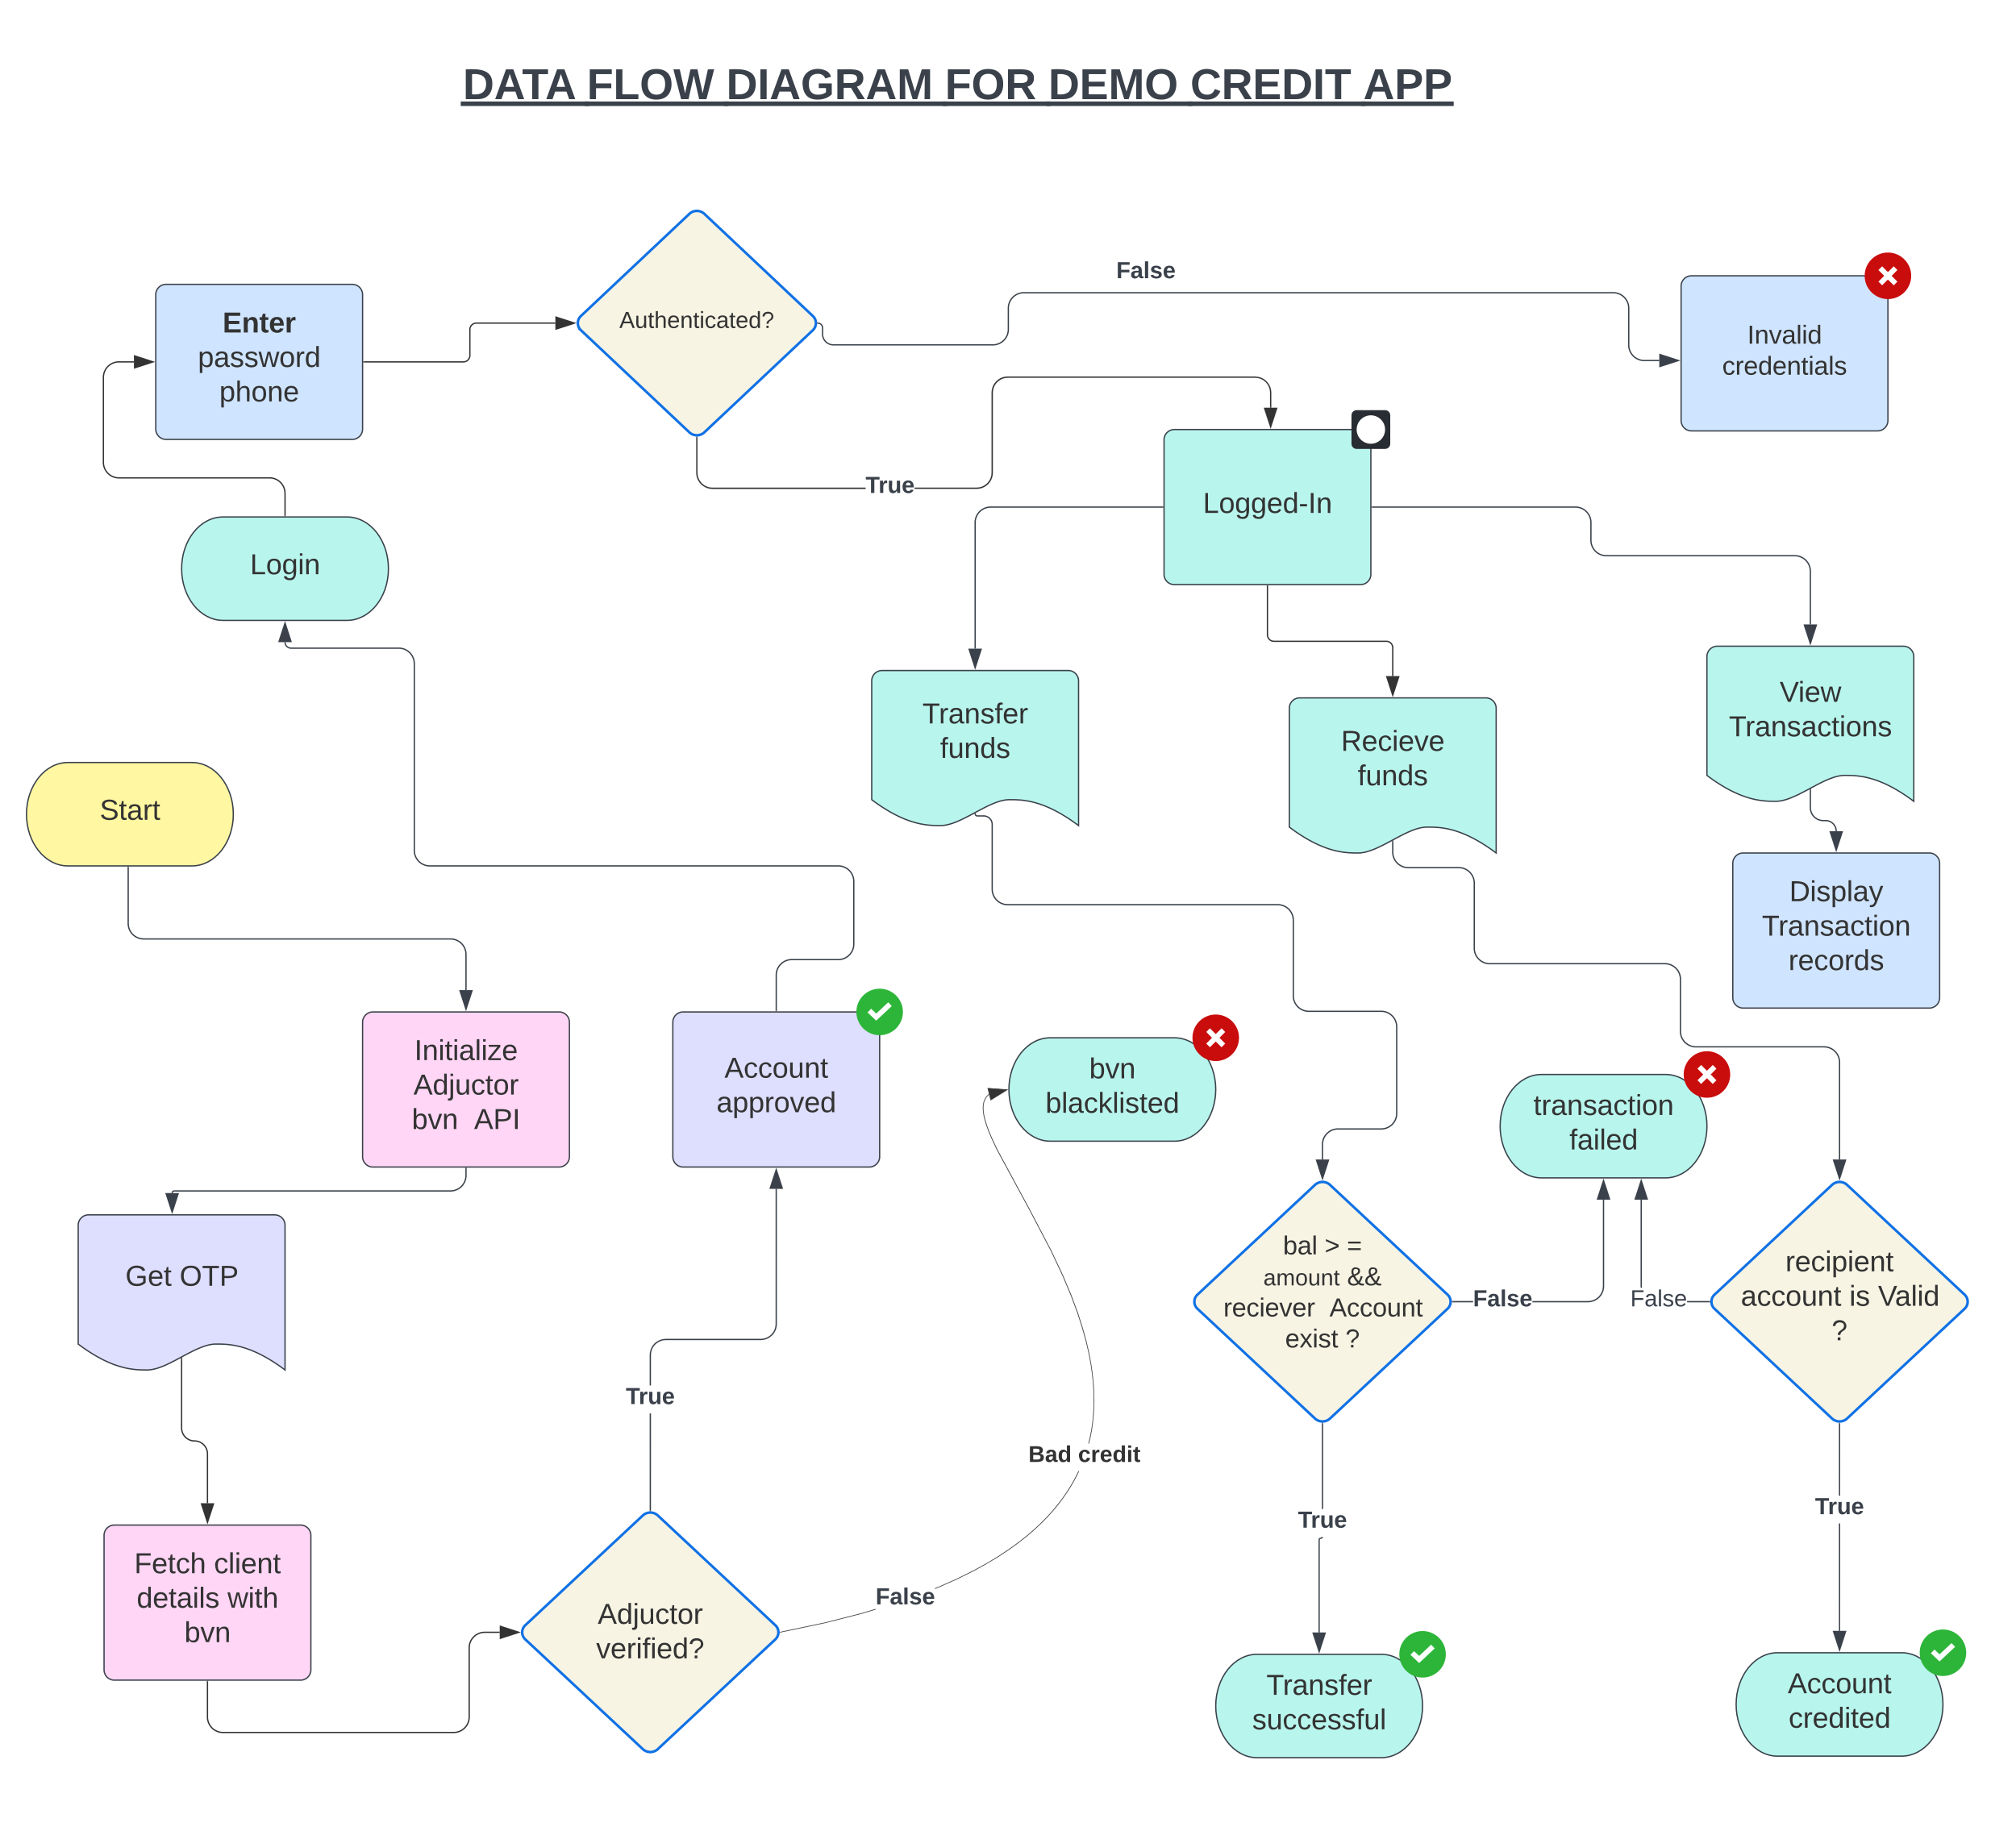 <svg xmlns="http://www.w3.org/2000/svg" xmlns:xlink="http://www.w3.org/1999/xlink" xmlns:lucid="lucid" width="1559.58" height="1416.5"><g transform="translate(-1379.5 120)" lucid:page-tab-id="m-5o7ONTd-nK"><path d="M1000-500h2000v2000H1000z" fill="#fff"/><path d="M1661 160h77a5 5 0 0 0 5-5v-20a5 5 0 0 1 5-5h61.13" stroke="#333" fill="none"/><path d="M1661 160.47h-.5v-.94h.5z" stroke="#333" stroke-width=".05" fill="#333"/><path d="M1823.9 130l-14.27 4.63v-9.27z" stroke="#333" fill="#333"/><path d="M2360 333.35v37.83a5 5 0 0 0 5 5h86.93a5 5 0 0 1 5 5v21.94" stroke="#333" fill="none"/><path d="M2360.47 333.37h-.94v-.52h.94z" stroke="#333" stroke-width=".05" fill="#333"/><path d="M2456.93 417.88l-4.63-14.26h9.27z" stroke="#333" fill="#333"/><path d="M2376.93 428a8 8 0 0 1 8-8h144a8 8 0 0 1 8 8v112c-26.72-20.04-43.36-20.04-53.44-20.04-16 0-37.3 20.04-53.3 20.04-9.9 0-26.7 0-53.27-20.04z" stroke="#3a414a" fill="#b8f5ed"/><use xlink:href="#a" transform="matrix(1,0,0,1,2382.495,425.561) translate(34.438 35.392)"/><use xlink:href="#b" transform="matrix(1,0,0,1,2382.495,425.561) translate(47.34 62.059)"/><path d="M1500 108a8 8 0 0 1 8-8h144a8 8 0 0 1 8 8v104a8 8 0 0 1-8 8h-144a8 8 0 0 1-8-8z" stroke="#3a414a" fill="#cfe4ff"/><use xlink:href="#c" transform="matrix(1,0,0,1,1505.561,105.561) translate(46.167 31.705)"/><use xlink:href="#d" transform="matrix(1,0,0,1,1505.561,105.561) translate(27.031 58.371)"/><use xlink:href="#e" transform="matrix(1,0,0,1,1505.561,105.561) translate(43.636 85.038)"/><path d="M1648 280c17.67 0 32 17.9 32 40s-14.33 40-32 40h-96c-17.67 0-32-17.9-32-40s14.33-40 32-40z" stroke="#3a414a" fill="#b8f5ed"/><use xlink:href="#f" transform="matrix(1,0,0,1,1525.561,285.561) translate(47.37 38.736)"/><path d="M2280 220.35a8 8 0 0 1 8-8h144a8 8 0 0 1 8 8v104a8 8 0 0 1-8 8h-144a8 8 0 0 1-8-8z" stroke="#3a414a" fill="#b8f5ed"/><path d="M2429 197.35h22c2.2 0 4 1.8 4 4v22c0 2.2-1.8 4-4 4h-22c-2.2 0-4-1.8-4-4v-22c0-2.2 1.8-4 4-4z" fill="#282c33"/><path d="M2451 212.35c0 6.08-4.93 11-11 11s-11-4.92-11-11c0-6.07 4.93-11 11-11s11 4.93 11 11z" fill="#fff"/><use xlink:href="#g" transform="matrix(1,0,0,1,2285.561,217.913) translate(24.531 58.955)"/><path d="M1876.74 1052.63a8.57 8.57 0 0 1 11.7 0l90.88 84.9a7.47 7.47 0 0 1 0 10.9l-90.9 84.9a8.57 8.57 0 0 1-11.68 0l-90.9-84.9a7.47 7.47 0 0 1 0-10.9z" stroke="#1071e5" stroke-width="2" fill="#f7f4e4"/><use xlink:href="#h" transform="matrix(1,0,0,1,1785.561,1052.735) translate(56.326 83.705)"/><use xlink:href="#i" transform="matrix(1,0,0,1,1785.561,1052.735) translate(55.122 110.371)"/><path d="M1440 828a8 8 0 0 1 8-8h144a8 8 0 0 1 8 8v112c-26.72-20.04-43.36-20.04-53.44-20.04-16 0-37.28 20.04-53.28 20.04-9.92 0-26.72 0-53.28-20.04z" stroke="#3a414a" fill="#dedeff"/><use xlink:href="#j" transform="matrix(1,0,0,1,1445.561,825.561) translate(30.92 49.298)"/><use xlink:href="#k" transform="matrix(1,0,0,1,1445.561,825.561) translate(72.895 49.298)"/><path d="M1540 1181v27.5a12 12 0 0 0 12 12h178.47a12 12 0 0 0 12-12v-53.52a12 12 0 0 1 12-12h11.62" stroke="#333" fill="none"/><path d="M1540.47 1181h-.94v-.5h.94z" stroke="#333" stroke-width=".05" fill="#333"/><path d="M1780.85 1142.98l-14.26 4.63v-9.26z" stroke="#333" fill="#333"/><path d="M1520 930.82v54.1a10 10 0 0 0 10 10 10 10 0 0 1 10 10v38.2" stroke="#333" fill="none"/><path d="M1520.47 930.84h-.94v-.28l.94-.47z" stroke="#333" stroke-width=".05" fill="#333"/><path d="M1540 1057.88l-4.63-14.27 9.27.02z" stroke="#333" fill="#333"/><path d="M2448 1160c17.67 0 32 17.9 32 40s-14.33 40-32 40h-96c-17.67 0-32-17.9-32-40s14.33-40 32-40z" stroke="#3a414a" fill="#b8f5ed"/><path d="M2498 1160c0 9.94-8.06 18-18 18s-18-8.06-18-18 8.06-18 18-18 18 8.06 18 18z" fill="#2db539"/><path d="M2473.37 1157.52l-2.74 2.9 6.72 6.32 12.02-11.28-2.74-2.92-9.28 8.72-3.98-3.74z" fill="#fff"/><use xlink:href="#l" transform="matrix(1,0,0,1,2325.561,1165.561) translate(33.636 25.798)"/><use xlink:href="#m" transform="matrix(1,0,0,1,2325.561,1165.561) translate(22.679 52.465)"/><path d="M2056.87 1125.38l-10.87 3.26-28.35 7.22-34.65 7.3-.1-.46 34.64-7.28 28.34-7.22 11-3.3zm156.05-104.2l-2.45 4.64-2.68 4.63-2.96 4.63-3.23 4.64-3.55 4.67-3.9 4.7-4.3 4.76-4.76 4.84-5.26 4.92-5.85 5.03-6.53 5.15-7.3 5.3-8.24 5.44-9.33 5.63-10.65 5.83-12.23 6.04-14.17 6.28-2.73 1.08v-.5l2.56-1 14.15-6.26 12.2-6.04 10.64-5.82 9.32-5.62 8.2-5.44 7.3-5.28 6.5-5.14 5.83-5 5.25-4.92 4.74-4.83 4.3-4.75 3.88-4.7 3.54-4.64 3.23-4.63 2.94-4.6 2.68-4.63 2.43-4.63 1.28-2.7h.5zm-67.94-294.42l-.13.1-.38.3-.37.3-.33.33-.32.3-.3.35-.3.34-.25.34-.26.36-.23.38-.22.4-.2.4-.2.42-.2.45-.18.47-.16.5-.16.54-.13.57-.12.62-.1.67-.07.72-.06.8-.02.88.02.98.07 1.1.13 1.26.22 1.45.32 1.7.47 2 .7 2.44.98 3.05 1.47 3.97 2.32 5.5 4.05 8.6 24.57 45.45 17.2 32.77 9.17 19.48 6.47 15.42 4.85 13.06L2217 907l2.83 10.2 2.16 9.26 1.6 8.5 1.15 7.84.76 7.33.44 6.87.13 6.5-.14 6.17-.38 5.9-.6 5.65-.8 5.45-1.02 5.27-1.18 5h-.47l1.2-5.1 1.02-5.25.8-5.44.6-5.63.38-5.88.14-6.15-.13-6.48-.44-6.86-.76-7.3-1.14-7.84-1.6-8.47-2.17-9.24-2.84-10.18-3.7-11.4-4.84-13.05-6.46-15.4-9.16-19.48-17.2-32.76-24.6-45.47-4.04-8.6-2.33-5.54-1.48-4-1-3.06-.68-2.45-.47-2.03-.33-1.72-.2-1.46-.14-1.27-.07-1.13-.03-1 .03-.9.05-.82.1-.74.1-.7.1-.62.15-.6.16-.55.17-.53.2-.5.18-.45.2-.45.24-.42.22-.4.25-.4.26-.38.28-.36.3-.35.32-.34.33-.33.35-.33.38-.32.4-.32.14-.1z" stroke="#333" stroke-width=".05" fill="#333"/><path d="M1983 1143.14l-.32.07.02-.22-.02-.23.24-.05z" fill="#333"/><path stroke="#333" stroke-width=".05" fill="#333"/><path d="M2158.7 723.17l-12.73 7.9-2.22-9z" fill="#333"/><path d="M2159.42 723l-13.6 8.43-2.36-9.6zm-13.3 7.73l11.9-7.38-13.97-1.02z" stroke="#333" stroke-width=".05" fill="#333"/><use xlink:href="#n" transform="matrix(1,0,0,1,2175.073,996.943) translate(0 14.222)"/><use xlink:href="#o" transform="matrix(1,0,0,1,2175.073,996.943) translate(38.42 14.222)"/><use xlink:href="#p" transform="matrix(1,0,0,1,2056.871,1106.97) translate(0.005 14.4)"/><path d="M2288 682.98c17.67 0 32 17.9 32 40s-14.33 40-32 40h-96c-17.67 0-32-17.9-32-40s14.33-40 32-40z" stroke="#3a414a" fill="#b8f5ed"/><path d="M2338 682.98c0 9.94-8.06 18-18 18s-18-8.06-18-18 8.06-18 18-18 18 8.06 18 18z" fill="#c90c0c"/><path d="M2315.5 675.64l4.5 4.46 4.5-4.46 2.84 2.85-4.46 4.48 4.46 4.5-2.85 2.84-4.5-4.46-4.5 4.46-2.84-2.85 4.46-4.5-4.46-4.48z" fill="#fff"/><use xlink:href="#q" transform="matrix(1,0,0,1,2165.561,688.541) translate(56.599 25.798)"/><use xlink:href="#r" transform="matrix(1,0,0,1,2165.561,688.541) translate(22.741 52.465)"/><path d="M1900 670.98a8 8 0 0 1 8-8h144a8 8 0 0 1 8 8v104a8 8 0 0 1-8 8h-144a8 8 0 0 1-8-8z" stroke="#3a414a" fill="#dedeff"/><path d="M2078 662.98c0 9.94-8.06 18-18 18s-18-8.06-18-18 8.06-18 18-18 18 8.06 18 18z" fill="#2db539"/><path d="M2053.37 660.5l-2.74 2.9 6.72 6.32 12.02-11.28-2.74-2.92-9.28 8.72-3.98-3.74z" fill="#fff"/><use xlink:href="#s" transform="matrix(1,0,0,1,1905.561,668.541) translate(34.377 45.33)"/><use xlink:href="#t" transform="matrix(1,0,0,1,1905.561,668.541) translate(28.235 71.996)"/><path d="M1600 279v-17.25a12 12 0 0 0-12-12h-116.5a12 12 0 0 1-12-12V172a12 12 0 0 1 12-12h11.62" stroke="#333" fill="none"/><path d="M1600.47 279.5h-.94v-.5h.94z" stroke="#333" stroke-width=".05" fill="#333"/><path d="M1497.88 160l-14.26 4.63v-9.26z" stroke="#333" fill="#333"/><path d="M1919.07 245.8l.14 1.83.43 1.76.7 1.66.94 1.54 1.17 1.38 1.38 1.17 1.54.95 1.67.7 1.76.4 1.8.15h118.5v.95h-118.53l-1.93-.15-1.9-.46-1.8-.76-1.68-1.02-1.5-1.27-1.26-1.5-1.03-1.66-.74-1.82-.46-1.9-.15-1.93v-27.52h.95zm433.36-74.27l1.9.46 1.82.74 1.67 1.02 1.48 1.27 1.28 1.5 1.02 1.66.75 1.8.45 1.9.16 1.93v11.64h-.95v-11.6l-.14-1.82-.42-1.76-.7-1.68-.93-1.54-1.17-1.38-1.37-1.17-1.55-.94-1.66-.7-1.76-.43-1.82-.14h-191.38l-1.82.14-1.76.42-1.67.7-1.55.93-1.37 1.17-1.16 1.38-.95 1.54-.7 1.67-.42 1.75-.15 1.82v61.98l-.15 1.93-.46 1.9-.74 1.8-1.03 1.68-1.27 1.5-1.5 1.26-1.66 1.02-1.8.75-1.9.45-1.94.15H2087v-.95h48.04l1.82-.14 1.76-.4 1.67-.7 1.53-.95 1.38-1.17 1.18-1.38.95-1.54.7-1.67.4-1.77.15-1.82v-61.97l.16-1.93.45-1.9.74-1.8 1.03-1.68 1.27-1.5 1.5-1.26 1.65-1.02 1.8-.75 1.9-.47 1.94-.15h191.46z" stroke="#333" stroke-width=".05" fill="#333"/><path d="M1918.6 217.83l.47-.04v.54h-.95v-.55z" fill="#333"/><path stroke="#333" stroke-width=".05" fill="#333"/><path d="M2362.48 210.23l-4.63-14.26h9.27z" fill="#333"/><path d="M2362.48 211.77l-5.3-16.28h10.6zm-3.98-15.33l3.98 12.26 3.98-12.26z" stroke="#333" stroke-width=".05" fill="#333"/><use xlink:href="#u" transform="matrix(1,0,0,1,2049.103,247.028) translate(0.005 14.4)"/><path d="M1912.77 45.5a8.5 8.5 0 0 1 11.64 0l83.9 79a7.54 7.54 0 0 1 0 11l-83.9 79a8.5 8.5 0 0 1-11.63 0l-83.88-79a7.54 7.54 0 0 1 0-11z" stroke="#1071e5" stroke-width="2" fill="#f7f4e4"/><use xlink:href="#v" transform="matrix(1,0,0,1,1828.066,45) translate(30.53 88.775)"/><path d="M2680 101.4a8 8 0 0 1 8-8h144a8 8 0 0 1 8 8v104a8 8 0 0 1-8 8h-144a8 8 0 0 1-8-8z" stroke="#3a414a" fill="#cfe4ff"/><path d="M2858 93.4c0 9.95-8.06 18-18 18s-18-8.05-18-18c0-9.93 8.06-18 18-18s18 8.07 18 18z" fill="#c90c0c"/><path d="M2835.5 86.07l4.5 4.46 4.5-4.46 2.84 2.85-4.46 4.5 4.46 4.5-2.85 2.84-4.5-4.47-4.5 4.46-2.84-2.85 4.46-4.5-4.46-4.48z" fill="#fff"/><use xlink:href="#w" transform="matrix(1,0,0,1,2685.561,98.974) translate(45.667 46.958)"/><use xlink:href="#x" transform="matrix(1,0,0,1,2685.561,98.974) translate(26.25 70.958)"/><path d="M2012.17 130a3.67 3.67 0 0 1 3.66 3.67v4.74a8.4 8.4 0 0 0 8.42 8.43h123.3a12 12 0 0 0 12-12v-16.36a12 12 0 0 1 12-12h455.95a12 12 0 0 1 12 12v28.47a12 12 0 0 0 12 12h11.62" stroke="#3a414a" fill="none"/><path d="M2012.18 130.47h-.55l.04-.47-.04-.47h.55z" stroke="#3a414a" stroke-width=".05" fill="#3a414a"/><path d="M2677.88 158.94l-14.26 4.63v-9.27z" stroke="#3a414a" fill="#3a414a"/><use xlink:href="#p" transform="matrix(1,0,0,1,2243.025,80.874) translate(0.005 14.4)"/><path d="M2053.87 406.8a8 8 0 0 1 8-8h144a8 8 0 0 1 8 8v111.98c-26.72-20.03-43.36-20.03-53.44-20.03-16 0-37.28 20.03-53.28 20.03-9.92 0-26.72 0-53.28-20.03z" stroke="#3a414a" fill="#b8f5ed"/><use xlink:href="#l" transform="matrix(1,0,0,1,2059.429,404.346) translate(33.636 35.392)"/><use xlink:href="#b" transform="matrix(1,0,0,1,2059.429,404.346) translate(47.34 62.059)"/><path d="M2279 272.35h-133.13a12 12 0 0 0-12 12v97.55" stroke="#3a414a" fill="none"/><path d="M2279.5 272.83h-.5v-.95h.5z" stroke="#3a414a" stroke-width=".05" fill="#3a414a"/><path d="M2133.87 396.67l-4.64-14.27h9.27z" stroke="#3a414a" fill="#3a414a"/><path d="M1460 1068a8 8 0 0 1 8-8h144a8 8 0 0 1 8 8v104a8 8 0 0 1-8 8h-144a8 8 0 0 1-8-8z" stroke="#3a414a" fill="#ffd6f5"/><use xlink:href="#y" transform="matrix(1,0,0,1,1465.561,1065.56) translate(17.802 31.705)"/><use xlink:href="#z" transform="matrix(1,0,0,1,1465.561,1065.56) translate(79.469 31.705)"/><use xlink:href="#A" transform="matrix(1,0,0,1,1465.561,1065.56) translate(19.685 58.371)"/><use xlink:href="#B" transform="matrix(1,0,0,1,1465.561,1065.56) translate(89.932 58.371)"/><use xlink:href="#C" transform="matrix(1,0,0,1,1465.561,1065.56) translate(56.599 85.038)"/><path d="M1740 783.98v5.5a12 12 0 0 1-12 12h-213.7a1.63 1.63 0 0 0-1.63 1.64" stroke="#3a414a" fill="none"/><path d="M1740.47 784h-.94v-.52h.94z" stroke="#3a414a" stroke-width=".05" fill="#3a414a"/><path d="M1512.67 817.88l-4.64-14.26h9.27z" stroke="#3a414a" fill="#3a414a"/><path d="M2700 388a8 8 0 0 1 8-8h144a8 8 0 0 1 8 8v112c-26.72-20.04-43.36-20.04-53.44-20.04-16 0-37.28 20.04-53.28 20.04-9.92 0-26.72 0-53.28-20.04z" stroke="#3a414a" fill="#b8f5ed"/><use xlink:href="#D" transform="matrix(1,0,0,1,2705.561,385.561) translate(50.704 37.465)"/><use xlink:href="#E" transform="matrix(1,0,0,1,2705.561,385.561) translate(11.414 64.132)"/><path d="M2441 272.35h157.25a12 12 0 0 1 12 12V298a12 12 0 0 0 12 12H2768a12 12 0 0 1 12 12v41.12" stroke="#3a414a" fill="none"/><path d="M2441 272.83h-.5v-.95h.5z" stroke="#3a414a" stroke-width=".05" fill="#3a414a"/><path d="M2780 377.88l-4.64-14.26h9.28z" stroke="#3a414a" fill="#3a414a"/><path d="M1528 470c17.67 0 32 17.9 32 40s-14.33 40-32 40h-96c-17.67 0-32-17.9-32-40s14.33-40 32-40z" stroke="#3a414a" fill="#fff7a1"/><use xlink:href="#F" transform="matrix(1,0,0,1,1405.561,475.561) translate(51.074 38.736)"/><path d="M1660 670.98a8 8 0 0 1 8-8h144a8 8 0 0 1 8 8v104a8 8 0 0 1-8 8h-144a8 8 0 0 1-8-8z" stroke="#3a414a" fill="#ffd6f5"/><use xlink:href="#G" transform="matrix(1,0,0,1,1665.561,668.541) translate(34.5 31.705)"/><use xlink:href="#H" transform="matrix(1,0,0,1,1665.561,668.541) translate(33.821 58.371)"/><use xlink:href="#I" transform="matrix(1,0,0,1,1665.561,668.541) translate(32.525 85.038)"/><use xlink:href="#J" transform="matrix(1,0,0,1,1665.561,668.541) translate(80.673 85.038)"/><path d="M1478.67 551v43.5a12 12 0 0 0 12 12H1728a12 12 0 0 1 12 12v27.6" stroke="#3a414a" fill="none"/><path d="M1479.14 551h-.95v-.5h.94z" stroke="#3a414a" stroke-width=".05" fill="#3a414a"/><path d="M1740 660.86l-4.63-14.26h9.27z" stroke="#3a414a" fill="#3a414a"/><path d="M1980 661.98v-27.5a12 12 0 0 1 12-12h36a12 12 0 0 0 12-12V562a12 12 0 0 0-12-12h-316a12 12 0 0 1-12-12V393.5a12 12 0 0 0-12-12h-83.38a4.62 4.62 0 0 1-4.62-4.62" stroke="#3a414a" fill="none"/><path d="M1980.47 662.48h-.94v-.5h.94z" stroke="#3a414a" stroke-width=".05" fill="#3a414a"/><path d="M1600 362.12l4.63 14.26h-9.27z" stroke="#3a414a" fill="#3a414a"/><path d="M1883.06 1048.83h-.95V973.6h.96zm97.4-144.4l-.14 1.92-.45 1.9-.75 1.82-1.03 1.67-1.28 1.5-1.5 1.26-1.66 1.02-1.8.75-1.9.46-1.94.15h-73.42l-1.82.14-1.76.42-1.67.7-1.54.94-1.36 1.17-1.18 1.38-.94 1.54-.7 1.67-.42 1.76-.14 1.82V952h-.95v-23.62l.16-1.93.46-1.9.75-1.8 1.02-1.68 1.26-1.5 1.5-1.26 1.66-1 1.8-.76 1.9-.46 1.95-.15h73.4l1.83-.15 1.76-.42 1.67-.7 1.54-.93 1.38-1.18 1.17-1.37.95-1.55.7-1.67.4-1.75.16-1.82V799.86h.94z" stroke="#3a414a" stroke-width=".05" fill="#3a414a"/><path d="M1883.06 1049.36l-.48-.03-.47.03v-.55h.96z" fill="#3a414a"/><path stroke="#3a414a" stroke-width=".05" fill="#3a414a"/><path d="M1984.63 799.36h-9.27l4.64-14.26z" fill="#3a414a"/><path d="M1985.3 799.84h-10.6l5.3-16.28zm-9.28-.95h7.96l-3.98-12.26z" stroke="#3a414a" stroke-width=".05" fill="#3a414a"/><use xlink:href="#u" transform="matrix(1,0,0,1,1863.634,952.002) translate(0.005 14.4)"/><path d="M2720 548a8 8 0 0 1 8-8h144a8 8 0 0 1 8 8v104a8 8 0 0 1-8 8h-144a8 8 0 0 1-8-8z" stroke="#3a414a" fill="#cfe4ff"/><use xlink:href="#K" transform="matrix(1,0,0,1,2725.561,545.561) translate(38.173 31.705)"/><use xlink:href="#L" transform="matrix(1,0,0,1,2725.561,545.561) translate(16.969 58.371)"/><use xlink:href="#M" transform="matrix(1,0,0,1,2725.561,545.561) translate(37.525 85.038)"/><path d="M2850.58 1158.8c17.68 0 32 17.9 32 40 0 22.08-14.32 40-32 40h-96c-17.67 0-32-17.92-32-40 0-22.1 14.33-40 32-40z" stroke="#3a414a" fill="#b8f5ed"/><path d="M2900.58 1158.8c0 9.93-8.05 18-18 18-9.94 0-18-8.07-18-18 0-9.96 8.06-18 18-18 9.95 0 18 8.04 18 18z" fill="#2db539"/><path d="M2875.95 1156.3l-2.73 2.92 6.7 6.3 12.03-11.28-2.73-2.9-9.3 8.7-3.97-3.74z" fill="#fff"/><use xlink:href="#s" transform="matrix(1,0,0,1,2728.145,1164.346) translate(34.377 25.798)"/><use xlink:href="#N" transform="matrix(1,0,0,1,2728.145,1164.346) translate(35.056 52.465)"/><path d="M2796.74 796.83a8.57 8.57 0 0 1 11.7 0l90.88 84.88a7.47 7.47 0 0 1 0 10.93l-90.9 84.9a8.57 8.57 0 0 1-11.68 0l-90.9-84.9a7.47 7.47 0 0 1 0-10.92z" stroke="#1071e5" stroke-width="2" fill="#f7f4e4"/><use xlink:href="#O" transform="matrix(1,0,0,1,2705.561,796.929) translate(55.122 66.736)"/><use xlink:href="#P" transform="matrix(1,0,0,1,2705.561,796.929) translate(20.648 93.402)"/><use xlink:href="#Q" transform="matrix(1,0,0,1,2705.561,796.929) translate(104.599 93.402)"/><use xlink:href="#R" transform="matrix(1,0,0,1,2705.561,796.929) translate(126.759 93.402)"/><use xlink:href="#S" transform="matrix(1,0,0,1,2705.561,796.929) translate(90.832 120.069)"/><path d="M2396.74 796.83a8.57 8.57 0 0 1 11.7 0l90.88 84.88a7.47 7.47 0 0 1 0 10.93l-90.9 84.9a8.57 8.57 0 0 1-11.68 0l-90.9-84.9a7.47 7.47 0 0 1 0-10.92z" stroke="#1071e5" stroke-width="2" fill="#f7f4e4"/><use xlink:href="#T" transform="matrix(1,0,0,1,2305.561,796.929) translate(66.477 53.645)"/><use xlink:href="#U" transform="matrix(1,0,0,1,2305.561,796.929) translate(98.644 53.645)"/><use xlink:href="#V" transform="matrix(1,0,0,1,2305.561,796.929) translate(115.866 53.645)"/><use xlink:href="#W" transform="matrix(1,0,0,1,2305.561,796.929) translate(51.289 77.645)"/><use xlink:href="#X" transform="matrix(1,0,0,1,2305.561,796.929) translate(116.054 77.645)"/><use xlink:href="#Y" transform="matrix(1,0,0,1,2305.561,796.929) translate(20.366 101.645)"/><use xlink:href="#Z" transform="matrix(1,0,0,1,2305.561,796.929) translate(102.422 101.645)"/><use xlink:href="#aa" transform="matrix(1,0,0,1,2305.561,796.929) translate(68.144 125.645)"/><use xlink:href="#ab" transform="matrix(1,0,0,1,2305.561,796.929) translate(114.755 125.645)"/><path d="M2780 490.82v14.1a10 10 0 0 0 10 10h1.8a8.2 8.2 0 0 1 8.2 8.2" stroke="#3a414a" fill="none"/><path d="M2780.47 490.84h-.94v-.28l.94-.48z" stroke="#3a414a" stroke-width=".05" fill="#3a414a"/><path d="M2800 537.88l-4.64-14.26h9.28z" stroke="#3a414a" fill="#3a414a"/><path d="M2456.93 530.82v8.5a12 12 0 0 0 12 12H2508a12 12 0 0 1 12 12v50.34a12 12 0 0 0 12 12h135.5a12 12 0 0 1 12 12V678a12 12 0 0 0 12 12h99.08a12 12 0 0 1 12 12v75.14" stroke="#3a414a" fill="none"/><path d="M2457.4 530.84h-.94v-.28l.95-.47z" stroke="#3a414a" stroke-width=".05" fill="#3a414a"/><path d="M2802.58 791.9l-4.63-14.26h9.27z" stroke="#3a414a" fill="#3a414a"/><path d="M2133.87 509.6a1.72 1.72 0 0 0 1.7 1.72h4.9a6.6 6.6 0 0 1 6.6 6.6V568a12 12 0 0 0 12 12H2368a12 12 0 0 1 12 12v58.48a12 12 0 0 0 12 12h56a12 12 0 0 1 12 12v67.04a12 12 0 0 1-12 12h-33.42a12 12 0 0 0-12 12v11.62" stroke="#3a414a" fill="none"/><path d="M2134.34 509.62h-.95v-.27l.94-.48z" stroke="#3a414a" stroke-width=".05" fill="#3a414a"/><path d="M2402.58 791.9l-4.63-14.26h9.27z" stroke="#3a414a" fill="#3a414a"/><path d="M2402.97 1069.42l-.1.25-.15.24-.18.22-.2.18-.25.15-.26.1-.27.07-.4.03-.13.03-.12.05-.1.07-.1.08-.1.1-.05.1-.05.12-.03.13-.03.14v71.65h-.94V1071.18l.08-.27.12-.25.14-.23.18-.22.2-.17.25-.15.24-.1.28-.07.4-.02.12-.03.12-.05.1-.07.1-.08.1-.1.06-.1v-.03h1zm.1-21.8h-.96v-66.3h.96z" stroke="#3a414a" stroke-width=".05" fill="#3a414a"/><path d="M2402.58 980.83l.48-.04v.54h-.95v-.55z" fill="#3a414a"/><path stroke="#3a414a" stroke-width=".05" fill="#3a414a"/><path d="M2400 1157.88l-4.64-14.26h9.28z" fill="#3a414a"/><path d="M2400 1159.42l-5.3-16.28h10.6zm-3.98-15.33l3.98 12.25 3.98-12.26z" stroke="#3a414a" stroke-width=".05" fill="#3a414a"/><g><use xlink:href="#u" transform="matrix(1,0,0,1,2383.634,1047.62) translate(0.005 14.4)"/></g><path d="M2803.06 1141.9h-.95v-83.1h.96zm0-104.7h-.95v-55.87h.96z" stroke="#3a414a" stroke-width=".05" fill="#3a414a"/><path d="M2802.58 980.83l.48-.04v.54h-.95v-.55z" fill="#3a414a"/><path stroke="#3a414a" stroke-width=".05" fill="#3a414a"/><path d="M2802.58 1156.67l-4.63-14.27h9.27z" fill="#3a414a"/><path d="M2802.58 1158.2l-5.28-16.27h10.57zm-3.98-15.32l3.98 12.25 4-12.25z" stroke="#3a414a" stroke-width=".05" fill="#3a414a"/><g><use xlink:href="#u" transform="matrix(1,0,0,1,2783.634,1037.2) translate(0.005 14.4)"/></g><path d="M2668 711.37c17.67 0 32 17.9 32 40s-14.33 40-32 40h-96c-17.67 0-32-17.9-32-40s14.33-40 32-40z" stroke="#3a414a" fill="#b8f5ed"/><path d="M2718 711.37c0 9.94-8.06 18-18 18s-18-8.06-18-18 8.06-18 18-18 18 8.06 18 18z" fill="#c90c0c"/><path d="M2695.5 704.02l4.5 4.47 4.5-4.48 2.84 2.86-4.46 4.5 4.46 4.48-2.85 2.85-4.5-4.45-4.5 4.46-2.84-2.84 4.46-4.5-4.46-4.5z" fill="#fff"/><g><use xlink:href="#ac" transform="matrix(1,0,0,1,2545.561,716.929) translate(20.241 25.798)"/><use xlink:href="#ad" transform="matrix(1,0,0,1,2545.561,716.929) translate(48.019 52.465)"/></g><path d="M2519.06 887.65h-15.86v-.95h15.86zm101.4-12.46l-.14 1.92-.45 1.9-.75 1.82-1.03 1.67-1.28 1.5-1.5 1.27-1.66 1.02-1.8.74-1.9.46-1.94.15h-43v-.95h42.96l1.82-.15 1.76-.42 1.67-.7 1.54-.93 1.38-1.18 1.17-1.37.95-1.55.7-1.66.4-1.76.16-1.83v-66.9h.94z" stroke="#3a414a" stroke-width=".05" fill="#3a414a"/><path d="M2503.2 887.65h-.54l.04-.48-.04-.47h.55z" fill="#3a414a"/><path stroke="#3a414a" stroke-width=".05" fill="#3a414a"/><path d="M2624.64 807.75h-9.28l4.64-14.26z" fill="#3a414a"/><path d="M2625.3 808.23h-10.6l5.3-16.28zm-9.28-.95h7.96l-3.98-12.26z" stroke="#3a414a" stroke-width=".05" fill="#3a414a"/><g><use xlink:href="#p" transform="matrix(1,0,0,1,2519.056,876.374) translate(0.005 14.4)"/></g><path d="M2701.97 886.7v.95h-17.35v-.95zm-52.34-11.55l.1 1.22h-.96l-.1-1.18v-66.95h.96z" stroke="#3a414a" stroke-width=".05" fill="#3a414a"/><path d="M2702.47 887.17l.04.48h-.54v-.95h.55z" fill="#3a414a"/><path stroke="#3a414a" stroke-width=".05" fill="#3a414a"/><path d="M2653.8 807.75h-9.28l4.63-14.26z" fill="#3a414a"/><path d="M2654.44 808.23h-10.58l5.3-16.28zm-9.27-.95h7.97l-4-12.26z" stroke="#3a414a" stroke-width=".05" fill="#3a414a"/><g><use xlink:href="#ae" transform="matrix(1,0,0,1,2640.717,876.374) translate(0.005 14.4)"/></g><path d="M1620-92a8 8 0 0 1 8-8h984a8 8 0 0 1 8 8v84a8 8 0 0 1-8 8h-984a8 8 0 0 1-8-8z" fill="none"/><g><use xlink:href="#af" transform="matrix(1,0,0,1,1620,-100) translate(117.606 56.711)"/><use xlink:href="#ag" transform="matrix(1,0,0,1,1620,-100) translate(213.519 56.711)"/><use xlink:href="#ah" transform="matrix(1,0,0,1,1620,-100) translate(321.363 56.711)"/><use xlink:href="#ai" transform="matrix(1,0,0,1,1620,-100) translate(490.539 56.711)"/><use xlink:href="#aj" transform="matrix(1,0,0,1,1620,-100) translate(570.513 56.711)"/><use xlink:href="#ak" transform="matrix(1,0,0,1,1620,-100) translate(680.315 56.711)"/><use xlink:href="#al" transform="matrix(1,0,0,1,1620,-100) translate(814.164 56.711)"/></g><defs><path fill="#333" d="M233-177c-1 41-23 64-60 70L243 0h-38l-65-103H63V0H30v-248c88 3 205-21 203 71zM63-129c60-2 137 13 137-47 0-61-80-42-137-45v92" id="am"/><path fill="#333" d="M100-194c63 0 86 42 84 106H49c0 40 14 67 53 68 26 1 43-12 49-29l28 8c-11 28-37 45-77 45C44 4 14-33 15-96c1-61 26-98 85-98zm52 81c6-60-76-77-97-28-3 7-6 17-6 28h103" id="an"/><path fill="#333" d="M96-169c-40 0-48 33-48 73s9 75 48 75c24 0 41-14 43-38l32 2c-6 37-31 61-74 61-59 0-76-41-82-99-10-93 101-131 147-64 4 7 5 14 7 22l-32 3c-4-21-16-35-41-35" id="ao"/><path fill="#333" d="M24-231v-30h32v30H24zM24 0v-190h32V0H24" id="ap"/><path fill="#333" d="M108 0H70L1-190h34L89-25l56-165h34" id="aq"/><g id="a"><use transform="matrix(0.062,0,0,0.062,0,0)" xlink:href="#am"/><use transform="matrix(0.062,0,0,0.062,15.988,0)" xlink:href="#an"/><use transform="matrix(0.062,0,0,0.062,28.333,0)" xlink:href="#ao"/><use transform="matrix(0.062,0,0,0.062,39.444,0)" xlink:href="#ap"/><use transform="matrix(0.062,0,0,0.062,44.321,0)" xlink:href="#an"/><use transform="matrix(0.062,0,0,0.062,56.667,0)" xlink:href="#aq"/><use transform="matrix(0.062,0,0,0.062,67.778,0)" xlink:href="#an"/></g><path fill="#333" d="M101-234c-31-9-42 10-38 44h38v23H63V0H32v-167H5v-23h27c-7-52 17-82 69-68v24" id="ar"/><path fill="#333" d="M84 4C-5 8 30-112 23-190h32v120c0 31 7 50 39 49 72-2 45-101 50-169h31l1 190h-30c-1-10 1-25-2-33-11 22-28 36-60 37" id="as"/><path fill="#333" d="M117-194c89-4 53 116 60 194h-32v-121c0-31-8-49-39-48C34-167 62-67 57 0H25l-1-190h30c1 10-1 24 2 32 11-22 29-35 61-36" id="at"/><path fill="#333" d="M85-194c31 0 48 13 60 33l-1-100h32l1 261h-30c-2-10 0-23-3-31C134-8 116 4 85 4 32 4 16-35 15-94c0-66 23-100 70-100zm9 24c-40 0-46 34-46 75 0 40 6 74 45 74 42 0 51-32 51-76 0-42-9-74-50-73" id="au"/><path fill="#333" d="M135-143c-3-34-86-38-87 0 15 53 115 12 119 90S17 21 10-45l28-5c4 36 97 45 98 0-10-56-113-15-118-90-4-57 82-63 122-42 12 7 21 19 24 35" id="av"/><g id="b"><use transform="matrix(0.062,0,0,0.062,0,0)" xlink:href="#ar"/><use transform="matrix(0.062,0,0,0.062,6.173,0)" xlink:href="#as"/><use transform="matrix(0.062,0,0,0.062,18.519,0)" xlink:href="#at"/><use transform="matrix(0.062,0,0,0.062,30.864,0)" xlink:href="#au"/><use transform="matrix(0.062,0,0,0.062,43.21,0)" xlink:href="#av"/></g><path fill="#333" d="M24 0v-248h195v40H76v63h132v40H76v65h150V0H24" id="aw"/><path fill="#333" d="M135-194c87-1 58 113 63 194h-50c-7-57 23-157-34-157-59 0-34 97-39 157H25l-1-190h47c2 12-1 28 3 38 12-26 28-41 61-42" id="ax"/><path fill="#333" d="M115-3C79 11 28 4 28-45v-112H4v-33h27l15-45h31v45h36v33H77v99c-1 23 16 31 38 25v30" id="ay"/><path fill="#333" d="M185-48c-13 30-37 53-82 52C43 2 14-33 14-96s30-98 90-98c62 0 83 45 84 108H66c0 31 8 55 39 56 18 0 30-7 34-22zm-45-69c5-46-57-63-70-21-2 6-4 13-4 21h74" id="az"/><path fill="#333" d="M135-150c-39-12-60 13-60 57V0H25l-1-190h47c2 13-1 29 3 40 6-28 27-53 61-41v41" id="aA"/><g id="c"><use transform="matrix(0.062,0,0,0.062,0,0)" xlink:href="#aw"/><use transform="matrix(0.062,0,0,0.062,14.815,0)" xlink:href="#ax"/><use transform="matrix(0.062,0,0,0.062,28.333,0)" xlink:href="#ay"/><use transform="matrix(0.062,0,0,0.062,35.679,0)" xlink:href="#az"/><use transform="matrix(0.062,0,0,0.062,48.025,0)" xlink:href="#aA"/></g><path fill="#333" d="M115-194c55 1 70 41 70 98S169 2 115 4C84 4 66-9 55-30l1 105H24l-1-265h31l2 30c10-21 28-34 59-34zm-8 174c40 0 45-34 45-75s-6-73-45-74c-42 0-51 32-51 76 0 43 10 73 51 73" id="aB"/><path fill="#333" d="M141-36C126-15 110 5 73 4 37 3 15-17 15-53c-1-64 63-63 125-63 3-35-9-54-41-54-24 1-41 7-42 31l-33-3c5-37 33-52 76-52 45 0 72 20 72 64v82c-1 20 7 32 28 27v20c-31 9-61-2-59-35zM48-53c0 20 12 33 32 33 41-3 63-29 60-74-43 2-92-5-92 41" id="aC"/><path fill="#333" d="M206 0h-36l-40-164L89 0H53L-1-190h32L70-26l43-164h34l41 164 42-164h31" id="aD"/><path fill="#333" d="M100-194c62-1 85 37 85 99 1 63-27 99-86 99S16-35 15-95c0-66 28-99 85-99zM99-20c44 1 53-31 53-75 0-43-8-75-51-75s-53 32-53 75 10 74 51 75" id="aE"/><path fill="#333" d="M114-163C36-179 61-72 57 0H25l-1-190h30c1 12-1 29 2 39 6-27 23-49 58-41v29" id="aF"/><g id="d"><use transform="matrix(0.062,0,0,0.062,0,0)" xlink:href="#aB"/><use transform="matrix(0.062,0,0,0.062,12.346,0)" xlink:href="#aC"/><use transform="matrix(0.062,0,0,0.062,24.691,0)" xlink:href="#av"/><use transform="matrix(0.062,0,0,0.062,35.802,0)" xlink:href="#av"/><use transform="matrix(0.062,0,0,0.062,46.914,0)" xlink:href="#aD"/><use transform="matrix(0.062,0,0,0.062,62.901,0)" xlink:href="#aE"/><use transform="matrix(0.062,0,0,0.062,75.247,0)" xlink:href="#aF"/><use transform="matrix(0.062,0,0,0.062,82.593,0)" xlink:href="#au"/></g><path fill="#333" d="M106-169C34-169 62-67 57 0H25v-261h32l-1 103c12-21 28-36 61-36 89 0 53 116 60 194h-32v-121c2-32-8-49-39-48" id="aG"/><g id="e"><use transform="matrix(0.062,0,0,0.062,0,0)" xlink:href="#aB"/><use transform="matrix(0.062,0,0,0.062,12.346,0)" xlink:href="#aG"/><use transform="matrix(0.062,0,0,0.062,24.691,0)" xlink:href="#aE"/><use transform="matrix(0.062,0,0,0.062,37.037,0)" xlink:href="#at"/><use transform="matrix(0.062,0,0,0.062,49.383,0)" xlink:href="#an"/></g><path fill="#333" d="M30 0v-248h33v221h125V0H30" id="aH"/><path fill="#333" d="M177-190C167-65 218 103 67 71c-23-6-38-20-44-43l32-5c15 47 100 32 89-28v-30C133-14 115 1 83 1 29 1 15-40 15-95c0-56 16-97 71-98 29-1 48 16 59 35 1-10 0-23 2-32h30zM94-22c36 0 50-32 50-73 0-42-14-75-50-75-39 0-46 34-46 75s6 73 46 73" id="aI"/><g id="f"><use transform="matrix(0.062,0,0,0.062,0,0)" xlink:href="#aH"/><use transform="matrix(0.062,0,0,0.062,12.346,0)" xlink:href="#aE"/><use transform="matrix(0.062,0,0,0.062,24.691,0)" xlink:href="#aI"/><use transform="matrix(0.062,0,0,0.062,37.037,0)" xlink:href="#ap"/><use transform="matrix(0.062,0,0,0.062,41.914,0)" xlink:href="#at"/></g><path fill="#333" d="M16-82v-28h88v28H16" id="aJ"/><path fill="#333" d="M33 0v-248h34V0H33" id="aK"/><g id="g"><use transform="matrix(0.062,0,0,0.062,0,0)" xlink:href="#aH"/><use transform="matrix(0.062,0,0,0.062,12.346,0)" xlink:href="#aE"/><use transform="matrix(0.062,0,0,0.062,24.691,0)" xlink:href="#aI"/><use transform="matrix(0.062,0,0,0.062,37.037,0)" xlink:href="#aI"/><use transform="matrix(0.062,0,0,0.062,49.383,0)" xlink:href="#an"/><use transform="matrix(0.062,0,0,0.062,61.728,0)" xlink:href="#au"/><use transform="matrix(0.062,0,0,0.062,74.074,0)" xlink:href="#aJ"/><use transform="matrix(0.062,0,0,0.062,81.42,0)" xlink:href="#aK"/><use transform="matrix(0.062,0,0,0.062,87.593,0)" xlink:href="#at"/></g><path fill="#333" d="M205 0l-28-72H64L36 0H1l101-248h38L239 0h-34zm-38-99l-47-123c-12 45-31 82-46 123h93" id="aL"/><path fill="#333" d="M24-231v-30h32v30H24zM-9 49c24 4 33-6 33-30v-209h32V24c2 40-23 58-65 49V49" id="aM"/><path fill="#333" d="M59-47c-2 24 18 29 38 22v24C64 9 27 4 27-40v-127H5v-23h24l9-43h21v43h35v23H59v120" id="aN"/><g id="h"><use transform="matrix(0.062,0,0,0.062,0,0)" xlink:href="#aL"/><use transform="matrix(0.062,0,0,0.062,14.815,0)" xlink:href="#au"/><use transform="matrix(0.062,0,0,0.062,27.16,0)" xlink:href="#aM"/><use transform="matrix(0.062,0,0,0.062,32.037,0)" xlink:href="#as"/><use transform="matrix(0.062,0,0,0.062,44.383,0)" xlink:href="#ao"/><use transform="matrix(0.062,0,0,0.062,55.494,0)" xlink:href="#aN"/><use transform="matrix(0.062,0,0,0.062,61.667,0)" xlink:href="#aE"/><use transform="matrix(0.062,0,0,0.062,74.012,0)" xlink:href="#aF"/></g><path fill="#333" d="M103-251c84 0 111 97 45 133-19 10-37 24-39 52H78c0-63 77-55 77-114 0-30-21-42-52-43-32 0-53 17-56 46l-32-2c7-45 34-72 88-72zM77 0v-35h34V0H77" id="aO"/><g id="i"><use transform="matrix(0.062,0,0,0.062,0,0)" xlink:href="#aq"/><use transform="matrix(0.062,0,0,0.062,11.111,0)" xlink:href="#an"/><use transform="matrix(0.062,0,0,0.062,23.457,0)" xlink:href="#aF"/><use transform="matrix(0.062,0,0,0.062,30.802,0)" xlink:href="#ap"/><use transform="matrix(0.062,0,0,0.062,35.679,0)" xlink:href="#ar"/><use transform="matrix(0.062,0,0,0.062,41.852,0)" xlink:href="#ap"/><use transform="matrix(0.062,0,0,0.062,46.728,0)" xlink:href="#an"/><use transform="matrix(0.062,0,0,0.062,59.074,0)" xlink:href="#au"/><use transform="matrix(0.062,0,0,0.062,71.42,0)" xlink:href="#aO"/></g><path fill="#333" d="M143 4C61 4 22-44 18-125c-5-107 100-154 193-111 17 8 29 25 37 43l-32 9c-13-25-37-40-76-40-61 0-88 39-88 99 0 61 29 100 91 101 35 0 62-11 79-27v-45h-74v-28h105v86C228-13 192 4 143 4" id="aP"/><g id="j"><use transform="matrix(0.062,0,0,0.062,0,0)" xlink:href="#aP"/><use transform="matrix(0.062,0,0,0.062,17.284,0)" xlink:href="#an"/><use transform="matrix(0.062,0,0,0.062,29.63,0)" xlink:href="#aN"/></g><path fill="#333" d="M140-251c81 0 123 46 123 126C263-46 219 4 140 4 59 4 17-45 17-125s42-126 123-126zm0 227c63 0 89-41 89-101s-29-99-89-99c-61 0-89 39-89 99S79-25 140-24" id="aQ"/><path fill="#333" d="M127-220V0H93v-220H8v-28h204v28h-85" id="aR"/><path fill="#333" d="M30-248c87 1 191-15 191 75 0 78-77 80-158 76V0H30v-248zm33 125c57 0 124 11 124-50 0-59-68-47-124-48v98" id="aS"/><g id="k"><use transform="matrix(0.062,0,0,0.062,0,0)" xlink:href="#aQ"/><use transform="matrix(0.062,0,0,0.062,17.284,0)" xlink:href="#aR"/><use transform="matrix(0.062,0,0,0.062,30.802,0)" xlink:href="#aS"/></g><g id="l"><use transform="matrix(0.062,0,0,0.062,0,0)" xlink:href="#aR"/><use transform="matrix(0.062,0,0,0.062,12.716,0)" xlink:href="#aF"/><use transform="matrix(0.062,0,0,0.062,20.062,0)" xlink:href="#aC"/><use transform="matrix(0.062,0,0,0.062,32.407,0)" xlink:href="#at"/><use transform="matrix(0.062,0,0,0.062,44.753,0)" xlink:href="#av"/><use transform="matrix(0.062,0,0,0.062,55.864,0)" xlink:href="#ar"/><use transform="matrix(0.062,0,0,0.062,62.037,0)" xlink:href="#an"/><use transform="matrix(0.062,0,0,0.062,74.383,0)" xlink:href="#aF"/></g><path fill="#333" d="M24 0v-261h32V0H24" id="aT"/><g id="m"><use transform="matrix(0.062,0,0,0.062,0,0)" xlink:href="#av"/><use transform="matrix(0.062,0,0,0.062,11.111,0)" xlink:href="#as"/><use transform="matrix(0.062,0,0,0.062,23.457,0)" xlink:href="#ao"/><use transform="matrix(0.062,0,0,0.062,34.568,0)" xlink:href="#ao"/><use transform="matrix(0.062,0,0,0.062,45.679,0)" xlink:href="#an"/><use transform="matrix(0.062,0,0,0.062,58.025,0)" xlink:href="#av"/><use transform="matrix(0.062,0,0,0.062,69.136,0)" xlink:href="#av"/><use transform="matrix(0.062,0,0,0.062,80.247,0)" xlink:href="#ar"/><use transform="matrix(0.062,0,0,0.062,86.42,0)" xlink:href="#as"/><use transform="matrix(0.062,0,0,0.062,98.765,0)" xlink:href="#aT"/></g><path fill="#333" d="M182-130c37 4 62 22 62 59C244 23 116-4 24 0v-248c84 5 203-23 205 63 0 31-19 50-47 55zM76-148c40-3 101 13 101-30 0-44-60-28-101-31v61zm0 110c48-3 116 14 116-37 0-48-69-32-116-35v72" id="aU"/><path fill="#333" d="M133-34C117-15 103 5 69 4 32 3 11-16 11-54c-1-60 55-63 116-61 1-26-3-47-28-47-18 1-26 9-28 27l-52-2c7-38 36-58 82-57s74 22 75 68l1 82c-1 14 12 18 25 15v27c-30 8-71 5-69-32zm-48 3c29 0 43-24 42-57-32 0-66-3-65 30 0 17 8 27 23 27" id="aV"/><path fill="#333" d="M88-194c31-1 46 15 58 34l-1-101h50l1 261h-48c-2-10 0-23-3-31C134-8 116 4 84 4 32 4 16-41 15-95c0-56 19-97 73-99zm17 164c33 0 40-30 41-66 1-37-9-64-41-64s-38 30-39 65c0 43 13 65 39 65" id="aW"/><g id="n"><use transform="matrix(0.049,0,0,0.049,0,0)" xlink:href="#aU"/><use transform="matrix(0.049,0,0,0.049,12.79,0)" xlink:href="#aV"/><use transform="matrix(0.049,0,0,0.049,22.667,0)" xlink:href="#aW"/></g><path fill="#333" d="M190-63c-7 42-38 67-86 67-59 0-84-38-90-98-12-110 154-137 174-36l-49 2c-2-19-15-32-35-32-30 0-35 28-38 64-6 74 65 87 74 30" id="aX"/><path fill="#333" d="M25-224v-37h50v37H25zM25 0v-190h50V0H25" id="aY"/><g id="o"><use transform="matrix(0.049,0,0,0.049,0,0)" xlink:href="#aX"/><use transform="matrix(0.049,0,0,0.049,9.877,0)" xlink:href="#aA"/><use transform="matrix(0.049,0,0,0.049,16.79,0)" xlink:href="#az"/><use transform="matrix(0.049,0,0,0.049,26.667,0)" xlink:href="#aW"/><use transform="matrix(0.049,0,0,0.049,37.481,0)" xlink:href="#aY"/><use transform="matrix(0.049,0,0,0.049,42.42,0)" xlink:href="#ay"/></g><path fill="#3a414a" d="M76-208v77h127v40H76V0H24v-248h183v40H76" id="aZ"/><path fill="#3a414a" d="M133-34C117-15 103 5 69 4 32 3 11-16 11-54c-1-60 55-63 116-61 1-26-3-47-28-47-18 1-26 9-28 27l-52-2c7-38 36-58 82-57s74 22 75 68l1 82c-1 14 12 18 25 15v27c-30 8-71 5-69-32zm-48 3c29 0 43-24 42-57-32 0-66-3-65 30 0 17 8 27 23 27" id="ba"/><path fill="#3a414a" d="M25 0v-261h50V0H25" id="bb"/><path fill="#3a414a" d="M137-138c1-29-70-34-71-4 15 46 118 7 119 86 1 83-164 76-172 9l43-7c4 19 20 25 44 25 33 8 57-30 24-41C81-84 22-81 20-136c-2-80 154-74 161-7" id="bc"/><path fill="#3a414a" d="M185-48c-13 30-37 53-82 52C43 2 14-33 14-96s30-98 90-98c62 0 83 45 84 108H66c0 31 8 55 39 56 18 0 30-7 34-22zm-45-69c5-46-57-63-70-21-2 6-4 13-4 21h74" id="bd"/><g id="p"><use transform="matrix(0.05,0,0,0.05,0,0)" xlink:href="#aZ"/><use transform="matrix(0.05,0,0,0.05,10.95,0)" xlink:href="#ba"/><use transform="matrix(0.05,0,0,0.05,20.95,0)" xlink:href="#bb"/><use transform="matrix(0.05,0,0,0.05,25.95,0)" xlink:href="#bc"/><use transform="matrix(0.05,0,0,0.05,35.95,0)" xlink:href="#bd"/></g><path fill="#333" d="M115-194c53 0 69 39 70 98 0 66-23 100-70 100C84 3 66-7 56-30L54 0H23l1-261h32v101c10-23 28-34 59-34zm-8 174c40 0 45-34 45-75 0-40-5-75-45-74-42 0-51 32-51 76 0 43 10 73 51 73" id="be"/><g id="q"><use transform="matrix(0.062,0,0,0.062,0,0)" xlink:href="#be"/><use transform="matrix(0.062,0,0,0.062,12.346,0)" xlink:href="#aq"/><use transform="matrix(0.062,0,0,0.062,23.457,0)" xlink:href="#at"/></g><path fill="#333" d="M143 0L79-87 56-68V0H24v-261h32v163l83-92h37l-77 82L181 0h-38" id="bf"/><g id="r"><use transform="matrix(0.062,0,0,0.062,0,0)" xlink:href="#be"/><use transform="matrix(0.062,0,0,0.062,12.346,0)" xlink:href="#aT"/><use transform="matrix(0.062,0,0,0.062,17.222,0)" xlink:href="#aC"/><use transform="matrix(0.062,0,0,0.062,29.568,0)" xlink:href="#ao"/><use transform="matrix(0.062,0,0,0.062,40.679,0)" xlink:href="#bf"/><use transform="matrix(0.062,0,0,0.062,51.79,0)" xlink:href="#aT"/><use transform="matrix(0.062,0,0,0.062,56.667,0)" xlink:href="#ap"/><use transform="matrix(0.062,0,0,0.062,61.543,0)" xlink:href="#av"/><use transform="matrix(0.062,0,0,0.062,72.654,0)" xlink:href="#aN"/><use transform="matrix(0.062,0,0,0.062,78.827,0)" xlink:href="#an"/><use transform="matrix(0.062,0,0,0.062,91.173,0)" xlink:href="#au"/></g><g id="s"><use transform="matrix(0.062,0,0,0.062,0,0)" xlink:href="#aL"/><use transform="matrix(0.062,0,0,0.062,14.815,0)" xlink:href="#ao"/><use transform="matrix(0.062,0,0,0.062,25.926,0)" xlink:href="#ao"/><use transform="matrix(0.062,0,0,0.062,37.037,0)" xlink:href="#aE"/><use transform="matrix(0.062,0,0,0.062,49.383,0)" xlink:href="#as"/><use transform="matrix(0.062,0,0,0.062,61.728,0)" xlink:href="#at"/><use transform="matrix(0.062,0,0,0.062,74.074,0)" xlink:href="#aN"/></g><g id="t"><use transform="matrix(0.062,0,0,0.062,0,0)" xlink:href="#aC"/><use transform="matrix(0.062,0,0,0.062,12.346,0)" xlink:href="#aB"/><use transform="matrix(0.062,0,0,0.062,24.691,0)" xlink:href="#aB"/><use transform="matrix(0.062,0,0,0.062,37.037,0)" xlink:href="#aF"/><use transform="matrix(0.062,0,0,0.062,44.383,0)" xlink:href="#aE"/><use transform="matrix(0.062,0,0,0.062,56.728,0)" xlink:href="#aq"/><use transform="matrix(0.062,0,0,0.062,67.84,0)" xlink:href="#an"/><use transform="matrix(0.062,0,0,0.062,80.185,0)" xlink:href="#au"/></g><path fill="#3a414a" d="M136-208V0H84v-208H4v-40h212v40h-80" id="bg"/><path fill="#3a414a" d="M135-150c-39-12-60 13-60 57V0H25l-1-190h47c2 13-1 29 3 40 6-28 27-53 61-41v41" id="bh"/><path fill="#3a414a" d="M85 4C-2 5 27-109 22-190h50c7 57-23 150 33 157 60-5 35-97 40-157h50l1 190h-47c-2-12 1-28-3-38-12 25-28 42-61 42" id="bi"/><g id="u"><use transform="matrix(0.05,0,0,0.05,0,0)" xlink:href="#bg"/><use transform="matrix(0.05,0,0,0.05,9.95,0)" xlink:href="#bh"/><use transform="matrix(0.05,0,0,0.05,16.95,0)" xlink:href="#bi"/><use transform="matrix(0.05,0,0,0.05,27.9,0)" xlink:href="#bd"/></g><g id="v"><use transform="matrix(0.05,0,0,0.05,0,0)" xlink:href="#aL"/><use transform="matrix(0.05,0,0,0.05,12,0)" xlink:href="#as"/><use transform="matrix(0.05,0,0,0.05,22,0)" xlink:href="#aN"/><use transform="matrix(0.05,0,0,0.05,27,0)" xlink:href="#aG"/><use transform="matrix(0.05,0,0,0.05,37,0)" xlink:href="#an"/><use transform="matrix(0.05,0,0,0.05,47,0)" xlink:href="#at"/><use transform="matrix(0.05,0,0,0.05,57,0)" xlink:href="#aN"/><use transform="matrix(0.05,0,0,0.05,62,0)" xlink:href="#ap"/><use transform="matrix(0.05,0,0,0.05,65.95,0)" xlink:href="#ao"/><use transform="matrix(0.05,0,0,0.05,74.95,0)" xlink:href="#aC"/><use transform="matrix(0.05,0,0,0.05,84.95,0)" xlink:href="#aN"/><use transform="matrix(0.05,0,0,0.05,89.95,0)" xlink:href="#an"/><use transform="matrix(0.05,0,0,0.05,99.95,0)" xlink:href="#au"/><use transform="matrix(0.05,0,0,0.05,109.95,0)" xlink:href="#aO"/></g><g id="w"><use transform="matrix(0.056,0,0,0.056,0,0)" xlink:href="#aK"/><use transform="matrix(0.056,0,0,0.056,5.556,0)" xlink:href="#at"/><use transform="matrix(0.056,0,0,0.056,16.667,0)" xlink:href="#aq"/><use transform="matrix(0.056,0,0,0.056,26.667,0)" xlink:href="#aC"/><use transform="matrix(0.056,0,0,0.056,37.778,0)" xlink:href="#aT"/><use transform="matrix(0.056,0,0,0.056,42.167,0)" xlink:href="#ap"/><use transform="matrix(0.056,0,0,0.056,46.556,0)" xlink:href="#au"/></g><g id="x"><use transform="matrix(0.056,0,0,0.056,0,0)" xlink:href="#ao"/><use transform="matrix(0.056,0,0,0.056,10,0)" xlink:href="#aF"/><use transform="matrix(0.056,0,0,0.056,16.611,0)" xlink:href="#an"/><use transform="matrix(0.056,0,0,0.056,27.722,0)" xlink:href="#au"/><use transform="matrix(0.056,0,0,0.056,38.833,0)" xlink:href="#an"/><use transform="matrix(0.056,0,0,0.056,49.944,0)" xlink:href="#at"/><use transform="matrix(0.056,0,0,0.056,61.056,0)" xlink:href="#aN"/><use transform="matrix(0.056,0,0,0.056,66.611,0)" xlink:href="#ap"/><use transform="matrix(0.056,0,0,0.056,71,0)" xlink:href="#aC"/><use transform="matrix(0.056,0,0,0.056,82.111,0)" xlink:href="#aT"/><use transform="matrix(0.056,0,0,0.056,86.5,0)" xlink:href="#av"/></g><path fill="#333" d="M63-220v92h138v28H63V0H30v-248h175v28H63" id="bj"/><g id="y"><use transform="matrix(0.062,0,0,0.062,0,0)" xlink:href="#bj"/><use transform="matrix(0.062,0,0,0.062,13.519,0)" xlink:href="#an"/><use transform="matrix(0.062,0,0,0.062,25.864,0)" xlink:href="#aN"/><use transform="matrix(0.062,0,0,0.062,32.037,0)" xlink:href="#ao"/><use transform="matrix(0.062,0,0,0.062,43.148,0)" xlink:href="#aG"/></g><g id="z"><use transform="matrix(0.062,0,0,0.062,0,0)" xlink:href="#ao"/><use transform="matrix(0.062,0,0,0.062,11.111,0)" xlink:href="#aT"/><use transform="matrix(0.062,0,0,0.062,15.988,0)" xlink:href="#ap"/><use transform="matrix(0.062,0,0,0.062,20.864,0)" xlink:href="#an"/><use transform="matrix(0.062,0,0,0.062,33.21,0)" xlink:href="#at"/><use transform="matrix(0.062,0,0,0.062,45.556,0)" xlink:href="#aN"/></g><g id="A"><use transform="matrix(0.062,0,0,0.062,0,0)" xlink:href="#au"/><use transform="matrix(0.062,0,0,0.062,12.346,0)" xlink:href="#an"/><use transform="matrix(0.062,0,0,0.062,24.691,0)" xlink:href="#aN"/><use transform="matrix(0.062,0,0,0.062,30.864,0)" xlink:href="#aC"/><use transform="matrix(0.062,0,0,0.062,43.21,0)" xlink:href="#ap"/><use transform="matrix(0.062,0,0,0.062,48.086,0)" xlink:href="#aT"/><use transform="matrix(0.062,0,0,0.062,52.963,0)" xlink:href="#av"/></g><g id="B"><use transform="matrix(0.062,0,0,0.062,0,0)" xlink:href="#aD"/><use transform="matrix(0.062,0,0,0.062,15.988,0)" xlink:href="#ap"/><use transform="matrix(0.062,0,0,0.062,20.864,0)" xlink:href="#aN"/><use transform="matrix(0.062,0,0,0.062,27.037,0)" xlink:href="#aG"/></g><g id="C"><use transform="matrix(0.062,0,0,0.062,0,0)" xlink:href="#be"/><use transform="matrix(0.062,0,0,0.062,12.346,0)" xlink:href="#aq"/><use transform="matrix(0.062,0,0,0.062,23.457,0)" xlink:href="#at"/></g><path fill="#333" d="M137 0h-34L2-248h35l83 218 83-218h36" id="bk"/><g id="D"><use transform="matrix(0.062,0,0,0.062,0,0)" xlink:href="#bk"/><use transform="matrix(0.062,0,0,0.062,14.383,0)" xlink:href="#ap"/><use transform="matrix(0.062,0,0,0.062,19.259,0)" xlink:href="#an"/><use transform="matrix(0.062,0,0,0.062,31.605,0)" xlink:href="#aD"/></g><g id="E"><use transform="matrix(0.062,0,0,0.062,0,0)" xlink:href="#aR"/><use transform="matrix(0.062,0,0,0.062,12.716,0)" xlink:href="#aF"/><use transform="matrix(0.062,0,0,0.062,20.062,0)" xlink:href="#aC"/><use transform="matrix(0.062,0,0,0.062,32.407,0)" xlink:href="#at"/><use transform="matrix(0.062,0,0,0.062,44.753,0)" xlink:href="#av"/><use transform="matrix(0.062,0,0,0.062,55.864,0)" xlink:href="#aC"/><use transform="matrix(0.062,0,0,0.062,68.21,0)" xlink:href="#ao"/><use transform="matrix(0.062,0,0,0.062,79.321,0)" xlink:href="#aN"/><use transform="matrix(0.062,0,0,0.062,85.494,0)" xlink:href="#ap"/><use transform="matrix(0.062,0,0,0.062,90.37,0)" xlink:href="#aE"/><use transform="matrix(0.062,0,0,0.062,102.716,0)" xlink:href="#at"/><use transform="matrix(0.062,0,0,0.062,115.062,0)" xlink:href="#av"/></g><path fill="#333" d="M185-189c-5-48-123-54-124 2 14 75 158 14 163 119 3 78-121 87-175 55-17-10-28-26-33-46l33-7c5 56 141 63 141-1 0-78-155-14-162-118-5-82 145-84 179-34 5 7 8 16 11 25" id="bl"/><g id="F"><use transform="matrix(0.062,0,0,0.062,0,0)" xlink:href="#bl"/><use transform="matrix(0.062,0,0,0.062,14.815,0)" xlink:href="#aN"/><use transform="matrix(0.062,0,0,0.062,20.988,0)" xlink:href="#aC"/><use transform="matrix(0.062,0,0,0.062,33.333,0)" xlink:href="#aF"/><use transform="matrix(0.062,0,0,0.062,40.679,0)" xlink:href="#aN"/></g><path fill="#333" d="M9 0v-24l116-142H16v-24h144v24L44-24h123V0H9" id="bm"/><g id="G"><use transform="matrix(0.062,0,0,0.062,0,0)" xlink:href="#aK"/><use transform="matrix(0.062,0,0,0.062,6.173,0)" xlink:href="#at"/><use transform="matrix(0.062,0,0,0.062,18.519,0)" xlink:href="#ap"/><use transform="matrix(0.062,0,0,0.062,23.395,0)" xlink:href="#aN"/><use transform="matrix(0.062,0,0,0.062,29.568,0)" xlink:href="#ap"/><use transform="matrix(0.062,0,0,0.062,34.444,0)" xlink:href="#aC"/><use transform="matrix(0.062,0,0,0.062,46.79,0)" xlink:href="#aT"/><use transform="matrix(0.062,0,0,0.062,51.667,0)" xlink:href="#ap"/><use transform="matrix(0.062,0,0,0.062,56.543,0)" xlink:href="#bm"/><use transform="matrix(0.062,0,0,0.062,67.654,0)" xlink:href="#an"/></g><g id="H"><use transform="matrix(0.062,0,0,0.062,0,0)" xlink:href="#aL"/><use transform="matrix(0.062,0,0,0.062,14.815,0)" xlink:href="#au"/><use transform="matrix(0.062,0,0,0.062,27.16,0)" xlink:href="#aM"/><use transform="matrix(0.062,0,0,0.062,32.037,0)" xlink:href="#as"/><use transform="matrix(0.062,0,0,0.062,44.383,0)" xlink:href="#ao"/><use transform="matrix(0.062,0,0,0.062,55.494,0)" xlink:href="#aN"/><use transform="matrix(0.062,0,0,0.062,61.667,0)" xlink:href="#aE"/><use transform="matrix(0.062,0,0,0.062,74.012,0)" xlink:href="#aF"/></g><g id="I"><use transform="matrix(0.062,0,0,0.062,0,0)" xlink:href="#be"/><use transform="matrix(0.062,0,0,0.062,12.346,0)" xlink:href="#aq"/><use transform="matrix(0.062,0,0,0.062,23.457,0)" xlink:href="#at"/></g><g id="J"><use transform="matrix(0.062,0,0,0.062,0,0)" xlink:href="#aL"/><use transform="matrix(0.062,0,0,0.062,14.815,0)" xlink:href="#aS"/><use transform="matrix(0.062,0,0,0.062,29.63,0)" xlink:href="#aK"/></g><path fill="#333" d="M30-248c118-7 216 8 213 122C240-48 200 0 122 0H30v-248zM63-27c89 8 146-16 146-99s-60-101-146-95v194" id="bn"/><path fill="#333" d="M179-190L93 31C79 59 56 82 12 73V49c39 6 53-20 64-50L1-190h34L92-34l54-156h33" id="bo"/><g id="K"><use transform="matrix(0.062,0,0,0.062,0,0)" xlink:href="#bn"/><use transform="matrix(0.062,0,0,0.062,15.988,0)" xlink:href="#ap"/><use transform="matrix(0.062,0,0,0.062,20.864,0)" xlink:href="#av"/><use transform="matrix(0.062,0,0,0.062,31.975,0)" xlink:href="#aB"/><use transform="matrix(0.062,0,0,0.062,44.321,0)" xlink:href="#aT"/><use transform="matrix(0.062,0,0,0.062,49.198,0)" xlink:href="#aC"/><use transform="matrix(0.062,0,0,0.062,61.543,0)" xlink:href="#bo"/></g><g id="L"><use transform="matrix(0.062,0,0,0.062,0,0)" xlink:href="#aR"/><use transform="matrix(0.062,0,0,0.062,12.716,0)" xlink:href="#aF"/><use transform="matrix(0.062,0,0,0.062,20.062,0)" xlink:href="#aC"/><use transform="matrix(0.062,0,0,0.062,32.407,0)" xlink:href="#at"/><use transform="matrix(0.062,0,0,0.062,44.753,0)" xlink:href="#av"/><use transform="matrix(0.062,0,0,0.062,55.864,0)" xlink:href="#aC"/><use transform="matrix(0.062,0,0,0.062,68.21,0)" xlink:href="#ao"/><use transform="matrix(0.062,0,0,0.062,79.321,0)" xlink:href="#aN"/><use transform="matrix(0.062,0,0,0.062,85.494,0)" xlink:href="#ap"/><use transform="matrix(0.062,0,0,0.062,90.37,0)" xlink:href="#aE"/><use transform="matrix(0.062,0,0,0.062,102.716,0)" xlink:href="#at"/></g><g id="M"><use transform="matrix(0.062,0,0,0.062,0,0)" xlink:href="#aF"/><use transform="matrix(0.062,0,0,0.062,7.346,0)" xlink:href="#an"/><use transform="matrix(0.062,0,0,0.062,19.691,0)" xlink:href="#ao"/><use transform="matrix(0.062,0,0,0.062,30.802,0)" xlink:href="#aE"/><use transform="matrix(0.062,0,0,0.062,43.148,0)" xlink:href="#aF"/><use transform="matrix(0.062,0,0,0.062,50.494,0)" xlink:href="#au"/><use transform="matrix(0.062,0,0,0.062,62.84,0)" xlink:href="#av"/></g><g id="N"><use transform="matrix(0.062,0,0,0.062,0,0)" xlink:href="#ao"/><use transform="matrix(0.062,0,0,0.062,11.111,0)" xlink:href="#aF"/><use transform="matrix(0.062,0,0,0.062,18.457,0)" xlink:href="#an"/><use transform="matrix(0.062,0,0,0.062,30.802,0)" xlink:href="#au"/><use transform="matrix(0.062,0,0,0.062,43.148,0)" xlink:href="#ap"/><use transform="matrix(0.062,0,0,0.062,48.025,0)" xlink:href="#aN"/><use transform="matrix(0.062,0,0,0.062,54.198,0)" xlink:href="#an"/><use transform="matrix(0.062,0,0,0.062,66.543,0)" xlink:href="#au"/></g><g id="O"><use transform="matrix(0.062,0,0,0.062,0,0)" xlink:href="#aF"/><use transform="matrix(0.062,0,0,0.062,7.346,0)" xlink:href="#an"/><use transform="matrix(0.062,0,0,0.062,19.691,0)" xlink:href="#ao"/><use transform="matrix(0.062,0,0,0.062,30.802,0)" xlink:href="#ap"/><use transform="matrix(0.062,0,0,0.062,35.679,0)" xlink:href="#aB"/><use transform="matrix(0.062,0,0,0.062,48.025,0)" xlink:href="#ap"/><use transform="matrix(0.062,0,0,0.062,52.901,0)" xlink:href="#an"/><use transform="matrix(0.062,0,0,0.062,65.247,0)" xlink:href="#at"/><use transform="matrix(0.062,0,0,0.062,77.593,0)" xlink:href="#aN"/></g><g id="P"><use transform="matrix(0.062,0,0,0.062,0,0)" xlink:href="#aC"/><use transform="matrix(0.062,0,0,0.062,12.346,0)" xlink:href="#ao"/><use transform="matrix(0.062,0,0,0.062,23.457,0)" xlink:href="#ao"/><use transform="matrix(0.062,0,0,0.062,34.568,0)" xlink:href="#aE"/><use transform="matrix(0.062,0,0,0.062,46.914,0)" xlink:href="#as"/><use transform="matrix(0.062,0,0,0.062,59.259,0)" xlink:href="#at"/><use transform="matrix(0.062,0,0,0.062,71.605,0)" xlink:href="#aN"/></g><g id="Q"><use transform="matrix(0.062,0,0,0.062,0,0)" xlink:href="#ap"/><use transform="matrix(0.062,0,0,0.062,4.877,0)" xlink:href="#av"/></g><g id="R"><use transform="matrix(0.062,0,0,0.062,0,0)" xlink:href="#bk"/><use transform="matrix(0.062,0,0,0.062,13.148,0)" xlink:href="#aC"/><use transform="matrix(0.062,0,0,0.062,25.494,0)" xlink:href="#aT"/><use transform="matrix(0.062,0,0,0.062,30.37,0)" xlink:href="#ap"/><use transform="matrix(0.062,0,0,0.062,35.247,0)" xlink:href="#au"/></g><use transform="matrix(0.062,0,0,0.062,0,0)" xlink:href="#aO" id="S"/><g id="T"><use transform="matrix(0.056,0,0,0.056,0,0)" xlink:href="#be"/><use transform="matrix(0.056,0,0,0.056,11.111,0)" xlink:href="#aC"/><use transform="matrix(0.056,0,0,0.056,22.222,0)" xlink:href="#aT"/></g><path fill="#333" d="M18-27v-27l151-64-151-65v-27l175 74v36" id="bp"/><use transform="matrix(0.056,0,0,0.056,0,0)" xlink:href="#bp" id="U"/><path fill="#333" d="M18-150v-26h174v26H18zm0 90v-26h174v26H18" id="bq"/><use transform="matrix(0.056,0,0,0.056,0,0)" xlink:href="#bq" id="V"/><path fill="#333" d="M210-169c-67 3-38 105-44 169h-31v-121c0-29-5-50-35-48C34-165 62-65 56 0H25l-1-190h30c1 10-1 24 2 32 10-44 99-50 107 0 11-21 27-35 58-36 85-2 47 119 55 194h-31v-121c0-29-5-49-35-48" id="br"/><g id="W"><use transform="matrix(0.049,0,0,0.049,0,0)" xlink:href="#aC"/><use transform="matrix(0.049,0,0,0.049,9.877,0)" xlink:href="#br"/><use transform="matrix(0.049,0,0,0.049,24.642,0)" xlink:href="#aE"/><use transform="matrix(0.049,0,0,0.049,34.519,0)" xlink:href="#as"/><use transform="matrix(0.049,0,0,0.049,44.395,0)" xlink:href="#at"/><use transform="matrix(0.049,0,0,0.049,54.272,0)" xlink:href="#aN"/></g><path fill="#333" d="M234-2c-28 10-62 0-77-18C117 19 8 12 13-65c3-43 29-61 60-76-25-40-17-114 47-108 35 3 59 15 59 50 0 44-40 53-71 69 14 26 32 50 51 72 14-21 24-43 30-72l26 8c-9 33-21 57-38 82 13 13 33 22 57 15v23zM97-151c25-10 52-18 56-48-1-18-13-29-33-29-42 0-39 50-23 77zM42-66c-3 51 71 58 98 28-20-24-41-51-56-80-23 10-40 24-42 52" id="bs"/><g id="X"><use transform="matrix(0.056,0,0,0.056,0,0)" xlink:href="#bs"/><use transform="matrix(0.056,0,0,0.056,13.333,0)" xlink:href="#bs"/></g><g id="Y"><use transform="matrix(0.056,0,0,0.056,0,0)" xlink:href="#aF"/><use transform="matrix(0.056,0,0,0.056,6.611,0)" xlink:href="#an"/><use transform="matrix(0.056,0,0,0.056,17.722,0)" xlink:href="#ao"/><use transform="matrix(0.056,0,0,0.056,27.722,0)" xlink:href="#ap"/><use transform="matrix(0.056,0,0,0.056,32.111,0)" xlink:href="#an"/><use transform="matrix(0.056,0,0,0.056,43.222,0)" xlink:href="#aq"/><use transform="matrix(0.056,0,0,0.056,53.222,0)" xlink:href="#an"/><use transform="matrix(0.056,0,0,0.056,64.333,0)" xlink:href="#aF"/></g><g id="Z"><use transform="matrix(0.056,0,0,0.056,0,0)" xlink:href="#aL"/><use transform="matrix(0.056,0,0,0.056,13.333,0)" xlink:href="#ao"/><use transform="matrix(0.056,0,0,0.056,23.333,0)" xlink:href="#ao"/><use transform="matrix(0.056,0,0,0.056,33.333,0)" xlink:href="#aE"/><use transform="matrix(0.056,0,0,0.056,44.444,0)" xlink:href="#as"/><use transform="matrix(0.056,0,0,0.056,55.556,0)" xlink:href="#at"/><use transform="matrix(0.056,0,0,0.056,66.667,0)" xlink:href="#aN"/></g><path fill="#333" d="M141 0L90-78 38 0H4l68-98-65-92h35l48 74 47-74h35l-64 92 68 98h-35" id="bt"/><g id="aa"><use transform="matrix(0.056,0,0,0.056,0,0)" xlink:href="#an"/><use transform="matrix(0.056,0,0,0.056,11.111,0)" xlink:href="#bt"/><use transform="matrix(0.056,0,0,0.056,21.111,0)" xlink:href="#ap"/><use transform="matrix(0.056,0,0,0.056,25.5,0)" xlink:href="#av"/><use transform="matrix(0.056,0,0,0.056,35.5,0)" xlink:href="#aN"/></g><use transform="matrix(0.056,0,0,0.056,0,0)" xlink:href="#aO" id="ab"/><g id="ac"><use transform="matrix(0.062,0,0,0.062,0,0)" xlink:href="#aN"/><use transform="matrix(0.062,0,0,0.062,6.173,0)" xlink:href="#aF"/><use transform="matrix(0.062,0,0,0.062,13.519,0)" xlink:href="#aC"/><use transform="matrix(0.062,0,0,0.062,25.864,0)" xlink:href="#at"/><use transform="matrix(0.062,0,0,0.062,38.21,0)" xlink:href="#av"/><use transform="matrix(0.062,0,0,0.062,49.321,0)" xlink:href="#aC"/><use transform="matrix(0.062,0,0,0.062,61.667,0)" xlink:href="#ao"/><use transform="matrix(0.062,0,0,0.062,72.778,0)" xlink:href="#aN"/><use transform="matrix(0.062,0,0,0.062,78.951,0)" xlink:href="#ap"/><use transform="matrix(0.062,0,0,0.062,83.827,0)" xlink:href="#aE"/><use transform="matrix(0.062,0,0,0.062,96.173,0)" xlink:href="#at"/></g><g id="ad"><use transform="matrix(0.062,0,0,0.062,0,0)" xlink:href="#ar"/><use transform="matrix(0.062,0,0,0.062,6.173,0)" xlink:href="#aC"/><use transform="matrix(0.062,0,0,0.062,18.519,0)" xlink:href="#ap"/><use transform="matrix(0.062,0,0,0.062,23.395,0)" xlink:href="#aT"/><use transform="matrix(0.062,0,0,0.062,28.272,0)" xlink:href="#an"/><use transform="matrix(0.062,0,0,0.062,40.617,0)" xlink:href="#au"/></g><path fill="#3a414a" d="M63-220v92h138v28H63V0H30v-248h175v28H63" id="bu"/><path fill="#3a414a" d="M141-36C126-15 110 5 73 4 37 3 15-17 15-53c-1-64 63-63 125-63 3-35-9-54-41-54-24 1-41 7-42 31l-33-3c5-37 33-52 76-52 45 0 72 20 72 64v82c-1 20 7 32 28 27v20c-31 9-61-2-59-35zM48-53c0 20 12 33 32 33 41-3 63-29 60-74-43 2-92-5-92 41" id="bv"/><path fill="#3a414a" d="M24 0v-261h32V0H24" id="bw"/><path fill="#3a414a" d="M135-143c-3-34-86-38-87 0 15 53 115 12 119 90S17 21 10-45l28-5c4 36 97 45 98 0-10-56-113-15-118-90-4-57 82-63 122-42 12 7 21 19 24 35" id="bx"/><path fill="#3a414a" d="M100-194c63 0 86 42 84 106H49c0 40 14 67 53 68 26 1 43-12 49-29l28 8c-11 28-37 45-77 45C44 4 14-33 15-96c1-61 26-98 85-98zm52 81c6-60-76-77-97-28-3 7-6 17-6 28h103" id="by"/><g id="ae"><use transform="matrix(0.05,0,0,0.05,0,0)" xlink:href="#bu"/><use transform="matrix(0.05,0,0,0.05,10.95,0)" xlink:href="#bv"/><use transform="matrix(0.05,0,0,0.05,20.95,0)" xlink:href="#bw"/><use transform="matrix(0.05,0,0,0.05,24.9,0)" xlink:href="#bx"/><use transform="matrix(0.05,0,0,0.05,33.9,0)" xlink:href="#by"/></g><path fill="#3a414a" d="M24-248c120-7 223 5 221 122C244-46 201 0 124 0H24v-248zM76-40c74 7 117-18 117-86 0-67-45-88-117-82v168" id="bz"/><path fill="#3a414a" d="M199 0l-22-63H83L61 0H9l90-248h61L250 0h-51zm-33-102l-36-108c-10 38-24 72-36 108h72" id="bA"/><g id="af"><use transform="matrix(0.093,0,0,0.093,0,0)" xlink:href="#bz"/><use transform="matrix(0.093,0,0,0.093,24.141,0)" xlink:href="#bA"/><use transform="matrix(0.093,0,0,0.093,45.766,0)" xlink:href="#bg"/><use transform="matrix(0.093,0,0,0.093,63.662,0)" xlink:href="#bA"/><path fill="#3a414a" d="M-1.68 1.8H97.6v3.52H-1.7z"/></g><path fill="#3a414a" d="M24 0v-248h52v208h133V0H24" id="bB"/><path fill="#3a414a" d="M140-251c80 0 125 45 125 126S219 4 139 4C58 4 15-44 15-125s44-126 125-126zm-1 214c52 0 73-35 73-88 0-50-21-86-72-86-52 0-73 35-73 86s22 88 72 88" id="bC"/><path fill="#3a414a" d="M275 0h-61l-44-196L126 0H64L0-248h53L97-49l45-199h58l43 199 44-199h52" id="bD"/><g id="ag"><use transform="matrix(0.093,0,0,0.093,0,0)" xlink:href="#aZ"/><use transform="matrix(0.093,0,0,0.093,20.413,0)" xlink:href="#bB"/><use transform="matrix(0.093,0,0,0.093,40.826,0)" xlink:href="#bC"/><use transform="matrix(0.093,0,0,0.093,66.925,0)" xlink:href="#bD"/><path fill="#3a414a" d="M-1.68 1.8h111.2v3.52H-1.68z"/></g><path fill="#3a414a" d="M24 0v-248h52V0H24" id="bE"/><path fill="#3a414a" d="M67-125c0 54 23 88 75 88 28 0 53-7 68-21v-34h-60v-39h108v91C232-14 192 4 140 4 58 4 20-42 15-125 8-236 126-280 215-234c19 10 29 26 37 47l-47 15c-11-23-29-39-63-39-53 1-75 33-75 86" id="bF"/><path fill="#3a414a" d="M240-174c0 40-23 61-54 70L253 0h-59l-57-94H76V0H24v-248c93 4 217-23 216 74zM76-134c48-2 112 12 112-38 0-48-66-32-112-35v73" id="bG"/><path fill="#3a414a" d="M230 0l2-204L168 0h-37L68-204 70 0H24v-248h70l56 185 57-185h69V0h-46" id="bH"/><g id="ah"><use transform="matrix(0.093,0,0,0.093,0,0)" xlink:href="#bz"/><use transform="matrix(0.093,0,0,0.093,24.141,0)" xlink:href="#bE"/><use transform="matrix(0.093,0,0,0.093,33.462,0)" xlink:href="#bA"/><use transform="matrix(0.093,0,0,0.093,57.604,0)" xlink:href="#bF"/><use transform="matrix(0.093,0,0,0.093,83.702,0)" xlink:href="#bG"/><use transform="matrix(0.093,0,0,0.093,107.844,0)" xlink:href="#bA"/><use transform="matrix(0.093,0,0,0.093,131.985,0)" xlink:href="#bH"/><path fill="#3a414a" d="M-1.68 1.8h172.53v3.52H-1.68z"/></g><g id="ai"><use transform="matrix(0.093,0,0,0.093,0,0)" xlink:href="#aZ"/><use transform="matrix(0.093,0,0,0.093,20.413,0)" xlink:href="#bC"/><use transform="matrix(0.093,0,0,0.093,46.512,0)" xlink:href="#bG"/><path fill="#3a414a" d="M-1.68 1.8h83.33v3.52H-1.68z"/></g><path fill="#3a414a" d="M24 0v-248h195v40H76v63h132v40H76v65h150V0H24" id="bI"/><g id="aj"><use transform="matrix(0.093,0,0,0.093,0,0)" xlink:href="#bz"/><use transform="matrix(0.093,0,0,0.093,24.141,0)" xlink:href="#bI"/><use transform="matrix(0.093,0,0,0.093,46.512,0)" xlink:href="#bH"/><use transform="matrix(0.093,0,0,0.093,74.381,0)" xlink:href="#bC"/><path fill="#3a414a" d="M-1.68 1.8h113.16v3.52H-1.68z"/></g><path fill="#3a414a" d="M67-125c0 53 21 87 73 88 37 1 54-22 65-47l45 17C233-25 199 4 140 4 58 4 20-42 15-125 8-235 124-281 211-232c18 10 29 29 36 50l-46 12c-8-25-30-41-62-41-52 0-71 34-72 86" id="bJ"/><g id="ak"><use transform="matrix(0.093,0,0,0.093,0,0)" xlink:href="#bJ"/><use transform="matrix(0.093,0,0,0.093,24.141,0)" xlink:href="#bG"/><use transform="matrix(0.093,0,0,0.093,48.283,0)" xlink:href="#bI"/><use transform="matrix(0.093,0,0,0.093,70.653,0)" xlink:href="#bz"/><use transform="matrix(0.093,0,0,0.093,94.794,0)" xlink:href="#bE"/><use transform="matrix(0.093,0,0,0.093,104.115,0)" xlink:href="#bg"/><path fill="#3a414a" d="M-1.68 1.8h137.2v3.52H-1.68z"/></g><path fill="#3a414a" d="M24-248c93 1 206-16 204 79-1 75-69 88-152 82V0H24v-248zm52 121c47 0 100 7 100-41 0-47-54-39-100-39v80" id="bK"/><g id="al"><use transform="matrix(0.093,0,0,0.093,0,0)" xlink:href="#bA"/><use transform="matrix(0.093,0,0,0.093,24.141,0)" xlink:href="#bK"/><use transform="matrix(0.093,0,0,0.093,46.512,0)" xlink:href="#bK"/><path fill="#3a414a" d="M-1.68 1.8h71.6v3.52H-1.7z"/></g></defs></g></svg>